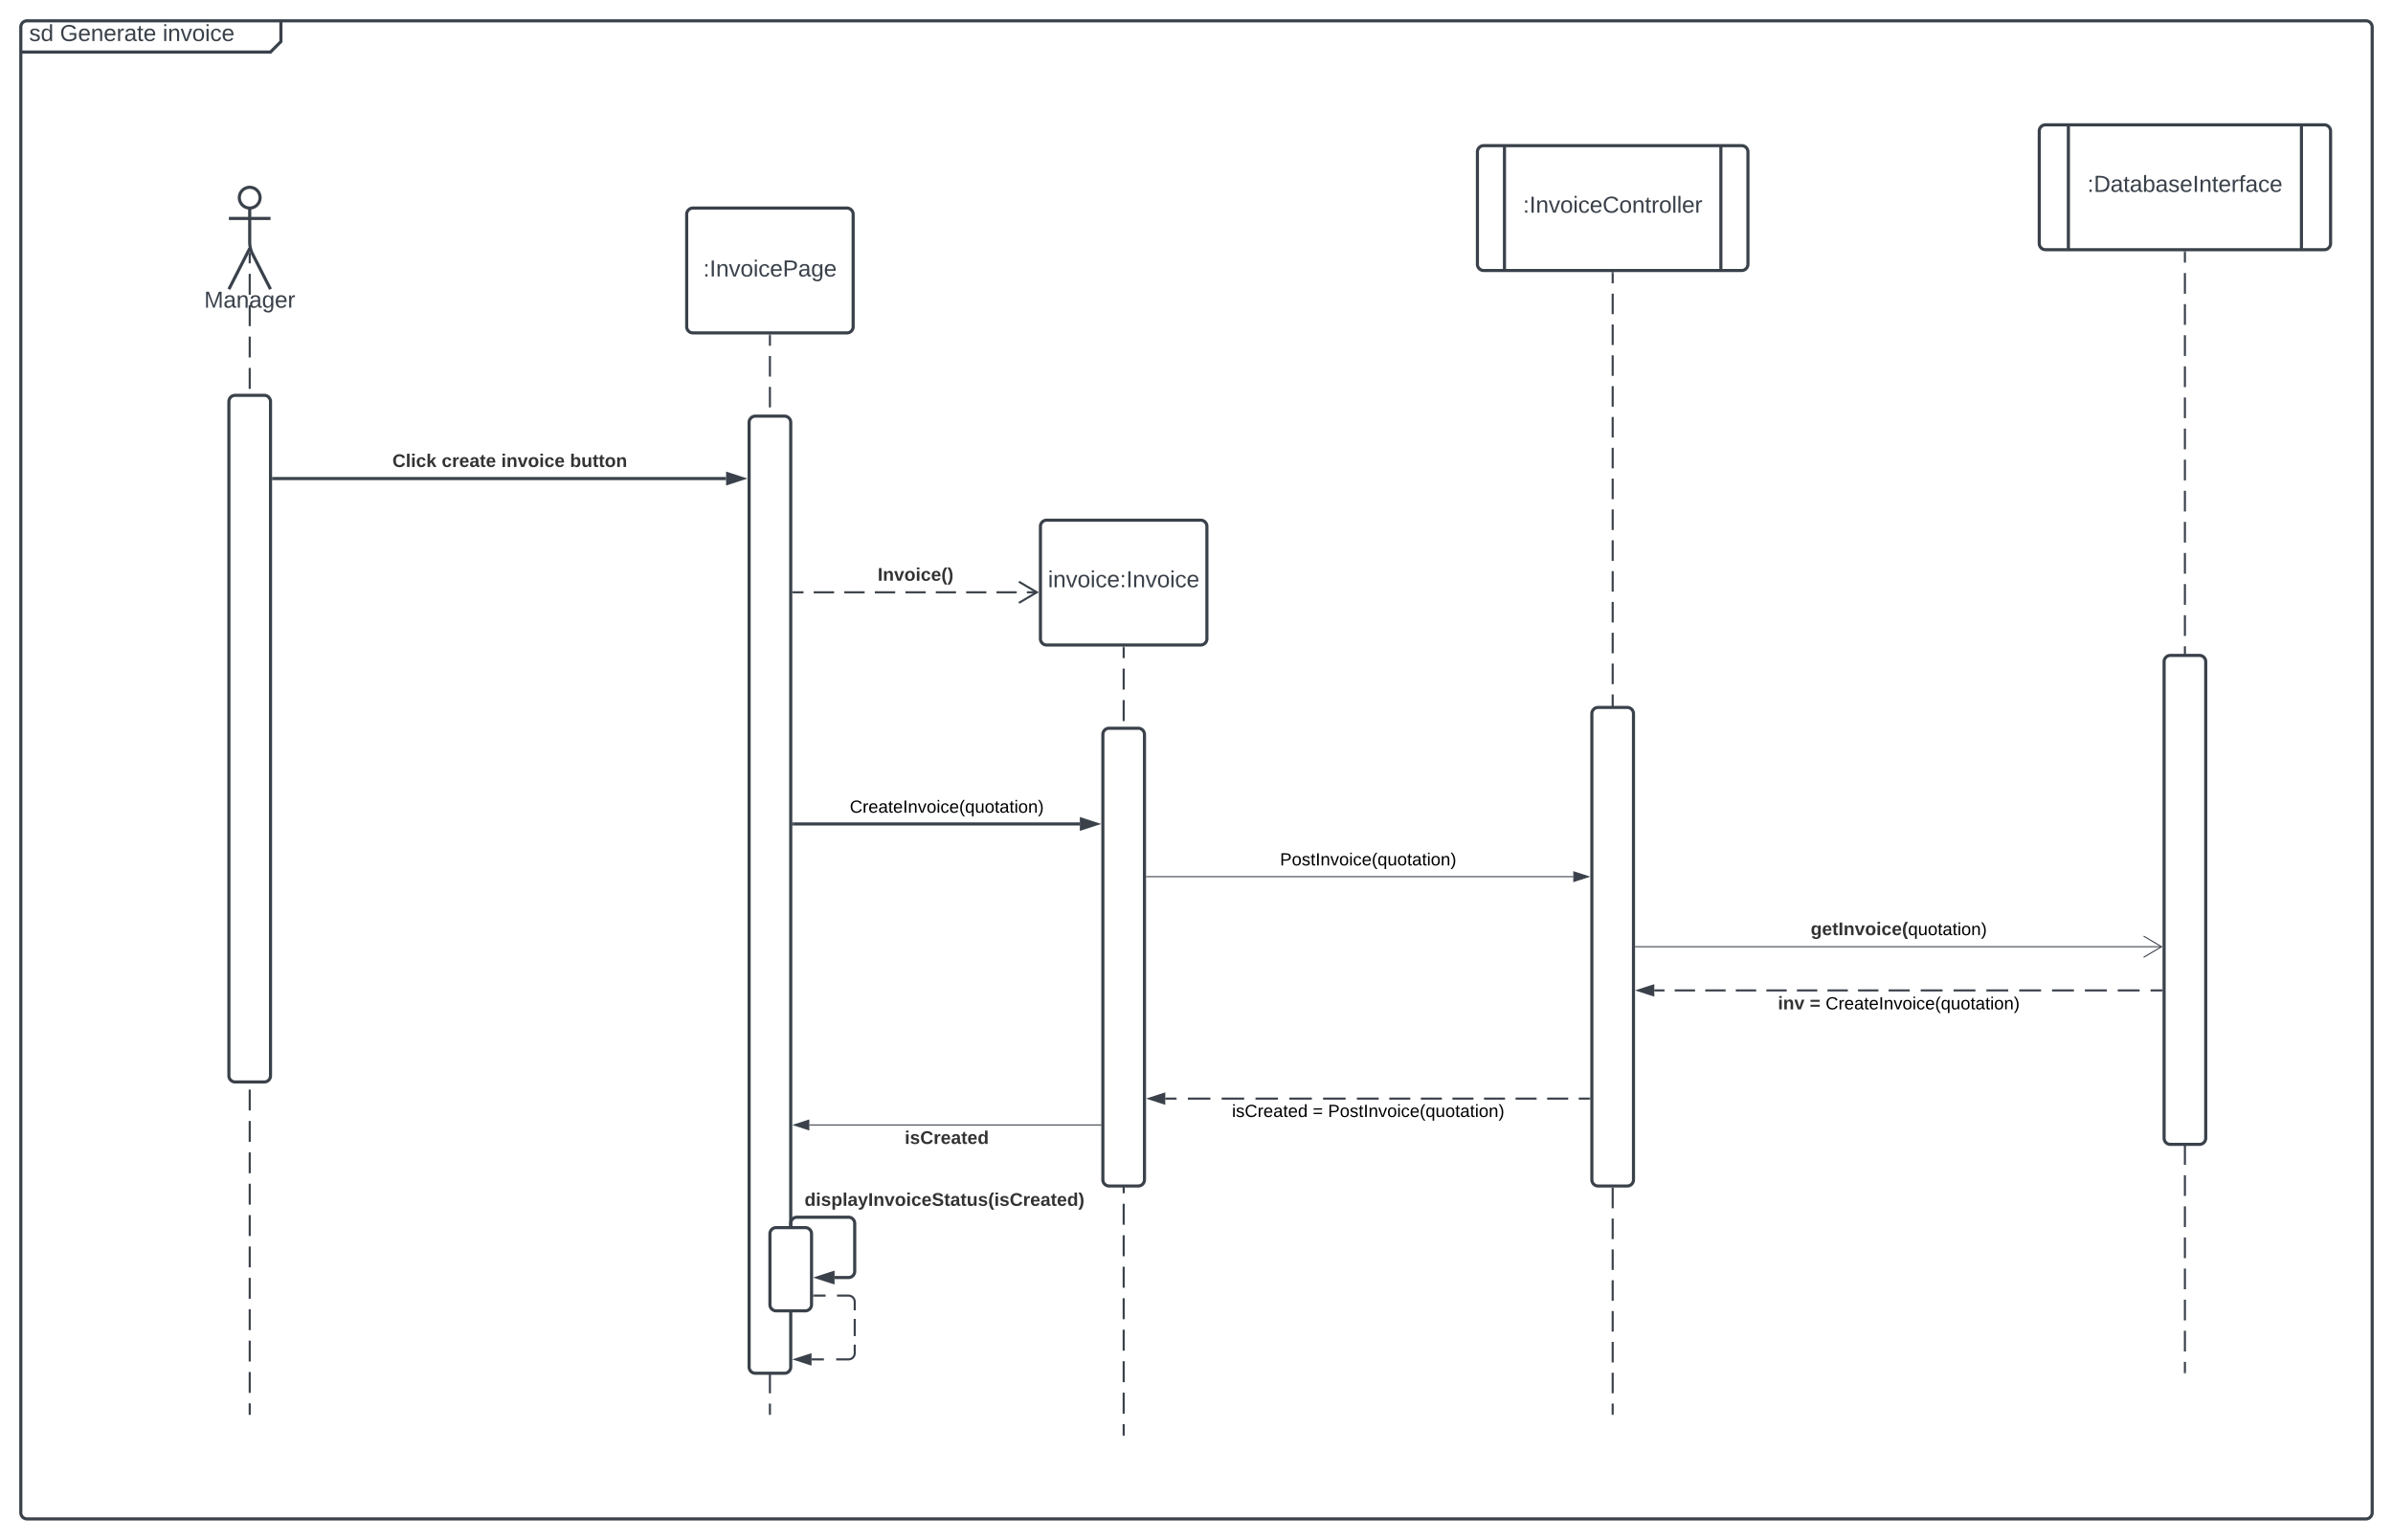 <svg xmlns="http://www.w3.org/2000/svg" xmlns:xlink="http://www.w3.org/1999/xlink" xmlns:lucid="lucid" width="2300" height="1480"><g transform="translate(-80 100)" lucid:page-tab-id="cyHU_sVc4Z2G"><path d="M0-1258.84h3677.73v3840.5H0z" fill="#fff"/><path d="M100-74a6 6 0 0 1 6-6h238a6 6 0 0 1 6 6v8a14.48 14.48 0 0 1-4.24 10.24l-1.52 1.52A14.48 14.48 0 0 1 334-50H106a6 6 0 0 1-6-6z" fill="#fff"/><path d="M350-80v20l-10 10H100" stroke="#3a414a" stroke-width="3" fill="none"/><path d="M100-74a6 6 0 0 1 6-6h2248a6 6 0 0 1 6 6v1428a6 6 0 0 1-6 6H106a6 6 0 0 1-6-6z" stroke="#3a414a" stroke-width="3" fill="none"/><use xlink:href="#a" transform="matrix(1,0,0,1,108,-80) translate(0 19.444)"/><use xlink:href="#b" transform="matrix(1,0,0,1,108,-80) translate(29.63 19.444)"/><use xlink:href="#c" transform="matrix(1,0,0,1,108,-80) translate(128.333 19.444)"/><path d="M330 90c0 5.52-4.48 10-10 10s-10-4.48-10-10 4.48-10 10-10 10 4.48 10 10z" stroke="#3a414a" stroke-width="3" fill="#fff"/><path d="M320 100v32.8a24.96 24.96 0 0 0 2.73 11.34L340 178m-20-39.2L300 178m0-68h40" stroke="#3a414a" stroke-width="3" fill="none"/><path d="M300 86a6 6 0 0 1 6-6h28a6 6 0 0 1 6 6v108a6 6 0 0 1-6 6h-28a6 6 0 0 1-6-6z" fill="none"/><use xlink:href="#d" transform="matrix(1,0,0,1,220,178) translate(56.235 17.778)"/><path d="M320 143.1v10.05m0 10.06v20.1m0 10.06v20.1m0 10.06v20.1m0 10.06v20.1m0 10.06v20.1m0 10.06v20.1m0 10.06v20.1m0 10.06v20.1m0 10.06v20.1m0 10.06v20.1m0 10.06v20.1m0 10.06v20.1m0 10.06v20.1m0 10.06v20.1m0 10.06v20.1m0 10.06v20.1m0 10.06v20.1m0 10.06v20.1m0 10.06v20.1m0 10.06v20.1m0 10.05v20.1m0 10.05v20.1m0 10.06v20.12m0 10.05v20.1m0 10.06v20.1m0 10.06v20.1m0 10.05v20.1m0 10.06v20.12m0 10.05v20.1m0 10.06v20.1m0 10.06v20.1m0 10.05v20.1m0 10.06v20.1m0 10.07v20.1m0 10.06v20.1m0 10.06v20.1m0 10.05V1259M320 1258.97v1.03" stroke="#3a414a" stroke-width="2" fill="none"/><path d="M300 286a6 6 0 0 1 6-6h28a6 6 0 0 1 6 6v648a6 6 0 0 1-6 6h-28a6 6 0 0 1-6-6zM740 106a6 6 0 0 1 6-6h148a6 6 0 0 1 6 6v108a6 6 0 0 1-6 6H746a6 6 0 0 1-6-6z" stroke="#3a414a" stroke-width="3" fill="#fff"/><use xlink:href="#e" transform="matrix(1,0,0,1,752,112) translate(3.833 53.778)"/><path d="M820 222.5v9.87m0 9.87V262m0 9.86v19.74m0 9.87v19.74m0 9.9v19.73m0 9.87v19.74m0 9.87v19.76m0 9.87v19.74m0 9.87v19.75m0 9.86v19.74m0 9.87v19.74m0 9.9v19.73m0 9.87v19.74m0 9.87v19.76m0 9.87v19.74m0 9.87v19.75m0 9.86v19.74m0 9.87v19.74m0 9.9v19.73m0 9.87v19.74m0 9.87v19.76m0 9.87v19.74m0 9.87v19.75m0 9.86v19.74m0 9.87v19.74m0 9.9v19.73m0 9.87v19.74m0 9.87v19.76m0 9.87v19.74m0 9.87v19.75m0 9.86v19.74m0 9.87v19.74m0 9.9v19.73m0 9.87v19.74m0 9.87v19.76m0 9.87v9.87" stroke="#3a414a" stroke-width="2" fill="none"/><path d="M821 222.53h-2v-1.03h2z" stroke="#3a414a" stroke-width=".05" fill="#3a414a"/><path d="M820 1258.97v1.03" stroke="#3a414a" stroke-width="2" fill="none"/><path d="M800 306a6 6 0 0 1 6-6h28a6 6 0 0 1 6 6v908a6 6 0 0 1-6 6h-28a6 6 0 0 1-6-6z" stroke="#3a414a" stroke-width="3" fill="#fff"/><path d="M343 360h434.88" stroke="#3a414a" stroke-width="3" fill="none"/><path d="M343.04 361.5h-1.54v-3h1.54z" stroke="#3a414a" stroke-width=".05" fill="#3a414a"/><path d="M793.64 360l-14.26 4.63v-9.26z" stroke="#3a414a" stroke-width="3" fill="#3a414a"/><use xlink:href="#f" transform="matrix(1,0,0,1,457.16,334.667) translate(0 14.222)"/><use xlink:href="#g" transform="matrix(1,0,0,1,457.16,334.667) translate(47.358 14.222)"/><use xlink:href="#h" transform="matrix(1,0,0,1,457.16,334.667) translate(104.593 14.222)"/><use xlink:href="#i" transform="matrix(1,0,0,1,457.16,334.667) translate(170.667 14.222)"/><path d="M1080 406a6 6 0 0 1 6-6h148a6 6 0 0 1 6 6v108a6 6 0 0 1-6 6h-148a6 6 0 0 1-6-6z" stroke="#3a414a" stroke-width="3" fill="#fff"/><use xlink:href="#j" transform="matrix(1,0,0,1,1092,412) translate(-4.747 52.444)"/><path d="M842.5 469.33h9.8m9.78 0h19.6m9.78 0h19.58m9.8 0h19.58m9.8 0h19.5m9.73 0h19.44m9.72 0h19.44m9.73 0h19.43m9.73 0h9.72" stroke="#3a414a" stroke-width="2" fill="none"/><path d="M842.53 470.33h-1.03v-2h1.03z" stroke="#3a414a" stroke-width=".05" fill="#3a414a"/><path d="M1059.32 479.5l17.22-10.17-17.22-10.18" stroke="#3a414a" stroke-width="2" fill="none"/><use xlink:href="#k" transform="matrix(1,0,0,1,923.555,444) translate(0 14.222)"/><path d="M1160 522.5v10.1m0 10.07v20.18m0 10.08v20.18m0 10.1v20.17m0 10.08v20.18m0 10.08v20.2m0 10.07v20.18m0 10.08v20.18m0 10.1v20.17m0 10.08v20.18m0 10.08v20.2m0 10.07v20.18m0 10.08v20.18m0 10.1v20.17m0 10.08v20.18m0 10.08v20.2m0 10.07v20.18m0 10.08V1047m0 10.1v20.17m0 10.08v20.18m0 10.08v20.2m0 10.07v20.18m0 10.08v20.18m0 10.1v20.17m0 10.08v20.18m0 10.08v10.1" stroke="#3a414a" stroke-width="2" fill="none"/><path d="M1161 522.53h-2v-1.03h2z" stroke="#3a414a" stroke-width=".05" fill="#3a414a"/><path d="M1160 1278.97v1.03" stroke="#3a414a" stroke-width="2" fill="none"/><path d="M1140 606a6 6 0 0 1 6-6h28a6 6 0 0 1 6 6v428a6 6 0 0 1-6 6h-28a6 6 0 0 1-6-6z" stroke="#3a414a" stroke-width="3" fill="#fff"/><path d="M843 692h274.88" stroke="#3a414a" stroke-width="3" fill="none"/><path d="M843.04 693.5h-1.54v-3h1.54z" stroke="#3a414a" stroke-width=".05" fill="#3a414a"/><path d="M1133.64 692l-14.26 4.63v-9.26z" stroke="#3a414a" stroke-width="3" fill="#3a414a"/><use xlink:href="#l" transform="matrix(1,0,0,1,896.749,667.52) translate(0 13.653)"/><path d="M1500 46a6 6 0 0 1 6-6h248a6 6 0 0 1 6 6v108a6 6 0 0 1-6 6h-248a6 6 0 0 1-6-6z" stroke="#3a414a" stroke-width="3" fill="#fff"/><path d="M1526 40v120m208-120v120" stroke="#3a414a" stroke-width="3" fill="none"/><use xlink:href="#m" transform="matrix(1,0,0,1,1537.5,45) translate(6.265 59.444)"/><path d="M1630 162.5v9.88m0 9.88V202m0 9.9v19.75m0 9.88v19.75m0 9.88v19.76m0 9.88v19.75m0 9.88v19.76m0 9.87v19.75m0 9.88v19.76m0 9.88v19.76m0 9.87v19.76m0 9.88v19.76m0 9.88V528m0 9.88v19.75m0 9.88v19.77m0 9.88v19.75m0 9.88v19.76m0 9.88v19.76m0 9.87v19.76m0 9.9v19.75m0 9.87v19.76m0 9.88v19.76m0 9.88v19.75m0 9.88V854m0 9.87v19.75m0 9.88v19.76m0 9.88v19.75m0 9.87v19.76m0 9.88v19.76m0 9.88v19.76m0 9.88v19.75m0 9.88v19.77m0 9.88v19.75m0 9.88v19.76m0 9.88v19.75m0 9.88v19.76m0 9.9v19.74m0 9.88v9.88" stroke="#3a414a" stroke-width="2" fill="none"/><path d="M1631 162.53h-2v-1.03h2z" stroke="#3a414a" stroke-width=".05" fill="#3a414a"/><path d="M1630 1258.97v1.03" stroke="#3a414a" stroke-width="2" fill="none"/><path d="M1610 586a6 6 0 0 1 6-6h28a6 6 0 0 1 6 6v448a6 6 0 0 1-6 6h-28a6 6 0 0 1-6-6z" stroke="#3a414a" stroke-width="3" fill="#fff"/><path d="M1182 742.67h410.12" stroke="#3a414a" fill="none"/><path d="M1182 743.17h-.5v-1h.5z" stroke="#3a414a" stroke-width=".05" fill="#3a414a"/><path d="M1606.88 742.67l-14.27 4.63.02-9.27z" stroke="#3a414a" fill="#3a414a"/><use xlink:href="#n" transform="matrix(1,0,0,1,1310.236,718.187) translate(0 13.653)"/><path d="M2040 26a6 6 0 0 1 6-6h268a6 6 0 0 1 6 6v108a6 6 0 0 1-6 6h-268a6 6 0 0 1-6-6z" stroke="#3a414a" stroke-width="3" fill="#fff"/><path d="M2068 20v120m224-120v120" stroke="#3a414a" stroke-width="3" fill="none"/><use xlink:href="#o" transform="matrix(1,0,0,1,2080,25) translate(6.235 59.444)"/><path d="M2180 142.5v9.97m0 9.97v19.93m0 9.97v19.93m0 9.97v19.94m0 9.96v19.94m0 9.97v19.93m0 9.97v19.93m0 9.97v19.94m0 9.95v19.94m0 9.96v19.93m0 9.96v19.94m0 9.96v19.94m0 9.97v19.93m0 9.97v19.93m0 9.97v19.94m0 9.97V601m0 9.98v19.93m0 9.98v19.94m0 9.96v19.94m0 9.96v19.94m0 9.97v19.92m0 9.97v19.93m0 9.96v19.93m0 9.97v19.93m0 9.97v19.93m0 9.97v19.94m0 9.97v19.94m0 9.97v19.94m0 9.97v19.95m0 9.96v19.95m0 9.97v19.93m0 9.97v19.93m0 9.97v19.94m0 9.96v19.94m0 9.97v19.93m0 9.97v19.93m0 9.97v9.97" stroke="#3a414a" stroke-width="2" fill="none"/><path d="M2181 142.53h-2v-1.03h2z" stroke="#3a414a" stroke-width=".05" fill="#3a414a"/><path d="M2180 1218.97v1.03" stroke="#3a414a" stroke-width="2" fill="none"/><path d="M2160 536a6 6 0 0 1 6-6h28a6 6 0 0 1 6 6v458a6 6 0 0 1-6 6h-28a6 6 0 0 1-6-6z" stroke="#3a414a" stroke-width="3" fill="#fff"/><path d="M1652 810h505.6" stroke="#3a414a" fill="none"/><path d="M1652 810.5h-.5v-1h.5z" stroke="#3a414a" stroke-width=".05" fill="#3a414a"/><path d="M2140.3 820.18l17.22-10.18-17.22-10.18" stroke="#3a414a" fill="none"/><use xlink:href="#p" transform="matrix(1,0,0,1,1820.331,784.667) translate(0 14.222)"/><path d="M2157.5 852h-10.52m-10.52 0h-21.04m-10.52 0h-21.05m-10.52 0h-21.04m-10.53 0h-21.04m-10.52 0h-21.03m-10.52 0h-21.05m-10.52 0h-21.04m-10.52 0h-20.32m-9.78 0h-19.6m-9.78 0h-19.58m-9.8 0h-19.58m-9.8 0h-19.57m-9.78 0h-19.6m-9.78 0h-19.58m-9.8 0h-19.57m-9.8 0h-9.8" stroke="#3a414a" stroke-width="2" fill="none"/><path d="M2158.5 853h-1.03v-2h1.03z" stroke="#3a414a" stroke-width=".05" fill="#3a414a"/><path d="M1654.74 852l14.26-4.63v9.26z" stroke="#3a414a" stroke-width="2" fill="#3a414a"/><use xlink:href="#q" transform="matrix(1,0,0,1,1788.811,856) translate(0 14.222)"/><use xlink:href="#r" transform="matrix(1,0,0,1,1788.811,856) translate(30.568 14.222)"/><use xlink:href="#s" transform="matrix(1,0,0,1,1788.811,856) translate(45.877 14.222)"/><path d="M1607.5 956h-10.12m-10.12 0h-20.24m-10.12 0h-20.23m-10.12 0h-20.24m-10.1 0h-20.25m-10.12 0h-20.23m-10.12 0h-20.24m-10.12 0h-20.95m-10.84 0h-21.66m-10.84 0h-21.66m-10.84 0h-21.66m-10.84 0h-21.66m-10.83 0h-21.67m-10.83 0H1200" stroke="#3a414a" stroke-width="2" fill="none"/><path d="M1608.5 957h-1.03v-2h1.03z" stroke="#3a414a" stroke-width=".05" fill="#3a414a"/><path d="M1184.74 956l14.26-4.63v9.26z" stroke="#3a414a" stroke-width="2" fill="#3a414a"/><use xlink:href="#t" transform="matrix(1,0,0,1,1264.084,960) translate(0 13.653)"/><use xlink:href="#u" transform="matrix(1,0,0,1,1264.084,960) translate(77.606 13.653)"/><use xlink:href="#v" transform="matrix(1,0,0,1,1264.084,960) translate(92.302 13.653)"/><path d="M1138 981.33H857.88" stroke="#3a414a" fill="none"/><path d="M1138.5 981.83h-.5v-1h.5z" stroke="#3a414a" stroke-width=".05" fill="#3a414a"/><path d="M843.12 981.33l14.26-4.63v9.27z" stroke="#3a414a" fill="#3a414a"/><use xlink:href="#w" transform="matrix(1,0,0,1,949.58,985.333) translate(0 14.222)"/><path d="M820 1086a6 6 0 0 1 6-6h28a6 6 0 0 1 6 6v68a6 6 0 0 1-6 6h-28a6 6 0 0 1-6-6z" stroke="#3a414a" stroke-width="3" fill="#fff"/><path d="M840 1077v-1a6 6 0 0 1 6-6h49.5a6 6 0 0 1 6 6v46a6 6 0 0 1-6 6h-13.38" stroke="#3a414a" stroke-width="3" fill="none"/><path d="M841.5 1078.5h-3v-1.54h3z" stroke="#3a414a" stroke-width=".05" fill="#3a414a"/><path d="M866.35 1128l14.27-4.63v9.27z" stroke="#3a414a" stroke-width="3" fill="#3a414a"/><g><use xlink:href="#x" transform="matrix(1,0,0,1,853.272,1044.872) translate(0 14.222)"/></g><path d="M862.5 1145.33h11m11 0h11l.94.08.9.23.88.36.8.48.72.6.6.73.5.8.37.88.23.9.07.95v8.23m0 8.22v16.44m0 8.22v8.23l-.07.93-.22.92-.35.87-.5.8-.6.7-.72.62-.8.5-.88.35-.9.22-.95.07h-11.83m-11.83 0H860" stroke="#3a414a" stroke-width="2" fill="none"/><path d="M862.53 1146.33h-1.03v-2h1.03z" stroke="#3a414a" stroke-width=".05" fill="#3a414a"/><path d="M844.74 1206.67l14.26-4.64v9.27z" stroke="#3a414a" stroke-width="2" fill="#3a414a"/><defs><path fill="#3a414a" d="M135-143c-3-34-86-38-87 0 15 53 115 12 119 90S17 21 10-45l28-5c4 36 97 45 98 0-10-56-113-15-118-90-4-57 82-63 122-42 12 7 21 19 24 35" id="y"/><path fill="#3a414a" d="M85-194c31 0 48 13 60 33l-1-100h32l1 261h-30c-2-10 0-23-3-31C134-8 116 4 85 4 32 4 16-35 15-94c0-66 23-100 70-100zm9 24c-40 0-46 34-46 75 0 40 6 74 45 74 42 0 51-32 51-76 0-42-9-74-50-73" id="z"/><g id="a"><use transform="matrix(0.062,0,0,0.062,0,0)" xlink:href="#y"/><use transform="matrix(0.062,0,0,0.062,11.111,0)" xlink:href="#z"/></g><path fill="#3a414a" d="M143 4C61 4 22-44 18-125c-5-107 100-154 193-111 17 8 29 25 37 43l-32 9c-13-25-37-40-76-40-61 0-88 39-88 99 0 61 29 100 91 101 35 0 62-11 79-27v-45h-74v-28h105v86C228-13 192 4 143 4" id="A"/><path fill="#3a414a" d="M100-194c63 0 86 42 84 106H49c0 40 14 67 53 68 26 1 43-12 49-29l28 8c-11 28-37 45-77 45C44 4 14-33 15-96c1-61 26-98 85-98zm52 81c6-60-76-77-97-28-3 7-6 17-6 28h103" id="B"/><path fill="#3a414a" d="M117-194c89-4 53 116 60 194h-32v-121c0-31-8-49-39-48C34-167 62-67 57 0H25l-1-190h30c1 10-1 24 2 32 11-22 29-35 61-36" id="C"/><path fill="#3a414a" d="M114-163C36-179 61-72 57 0H25l-1-190h30c1 12-1 29 2 39 6-27 23-49 58-41v29" id="D"/><path fill="#3a414a" d="M141-36C126-15 110 5 73 4 37 3 15-17 15-53c-1-64 63-63 125-63 3-35-9-54-41-54-24 1-41 7-42 31l-33-3c5-37 33-52 76-52 45 0 72 20 72 64v82c-1 20 7 32 28 27v20c-31 9-61-2-59-35zM48-53c0 20 12 33 32 33 41-3 63-29 60-74-43 2-92-5-92 41" id="E"/><path fill="#3a414a" d="M59-47c-2 24 18 29 38 22v24C64 9 27 4 27-40v-127H5v-23h24l9-43h21v43h35v23H59v120" id="F"/><g id="b"><use transform="matrix(0.062,0,0,0.062,0,0)" xlink:href="#A"/><use transform="matrix(0.062,0,0,0.062,17.284,0)" xlink:href="#B"/><use transform="matrix(0.062,0,0,0.062,29.63,0)" xlink:href="#C"/><use transform="matrix(0.062,0,0,0.062,41.975,0)" xlink:href="#B"/><use transform="matrix(0.062,0,0,0.062,54.321,0)" xlink:href="#D"/><use transform="matrix(0.062,0,0,0.062,61.667,0)" xlink:href="#E"/><use transform="matrix(0.062,0,0,0.062,74.012,0)" xlink:href="#F"/><use transform="matrix(0.062,0,0,0.062,80.185,0)" xlink:href="#B"/></g><path fill="#3a414a" d="M24-231v-30h32v30H24zM24 0v-190h32V0H24" id="G"/><path fill="#3a414a" d="M108 0H70L1-190h34L89-25l56-165h34" id="H"/><path fill="#3a414a" d="M100-194c62-1 85 37 85 99 1 63-27 99-86 99S16-35 15-95c0-66 28-99 85-99zM99-20c44 1 53-31 53-75 0-43-8-75-51-75s-53 32-53 75 10 74 51 75" id="I"/><path fill="#3a414a" d="M96-169c-40 0-48 33-48 73s9 75 48 75c24 0 41-14 43-38l32 2c-6 37-31 61-74 61-59 0-76-41-82-99-10-93 101-131 147-64 4 7 5 14 7 22l-32 3c-4-21-16-35-41-35" id="J"/><g id="c"><use transform="matrix(0.062,0,0,0.062,0,0)" xlink:href="#G"/><use transform="matrix(0.062,0,0,0.062,4.877,0)" xlink:href="#C"/><use transform="matrix(0.062,0,0,0.062,17.222,0)" xlink:href="#H"/><use transform="matrix(0.062,0,0,0.062,28.333,0)" xlink:href="#I"/><use transform="matrix(0.062,0,0,0.062,40.679,0)" xlink:href="#G"/><use transform="matrix(0.062,0,0,0.062,45.556,0)" xlink:href="#J"/><use transform="matrix(0.062,0,0,0.062,56.667,0)" xlink:href="#B"/></g><path fill="#3a414a" d="M240 0l2-218c-23 76-54 145-80 218h-23L58-218 59 0H30v-248h44l77 211c21-75 51-140 76-211h43V0h-30" id="K"/><path fill="#3a414a" d="M177-190C167-65 218 103 67 71c-23-6-38-20-44-43l32-5c15 47 100 32 89-28v-30C133-14 115 1 83 1 29 1 15-40 15-95c0-56 16-97 71-98 29-1 48 16 59 35 1-10 0-23 2-32h30zM94-22c36 0 50-32 50-73 0-42-14-75-50-75-39 0-46 34-46 75s6 73 46 73" id="L"/><g id="d"><use transform="matrix(0.062,0,0,0.062,0,0)" xlink:href="#K"/><use transform="matrix(0.062,0,0,0.062,18.457,0)" xlink:href="#E"/><use transform="matrix(0.062,0,0,0.062,30.802,0)" xlink:href="#C"/><use transform="matrix(0.062,0,0,0.062,43.148,0)" xlink:href="#E"/><use transform="matrix(0.062,0,0,0.062,55.494,0)" xlink:href="#L"/><use transform="matrix(0.062,0,0,0.062,67.84,0)" xlink:href="#B"/><use transform="matrix(0.062,0,0,0.062,80.185,0)" xlink:href="#D"/></g><path fill="#3a414a" d="M33-154v-36h34v36H33zM33 0v-36h34V0H33" id="M"/><path fill="#3a414a" d="M33 0v-248h34V0H33" id="N"/><path fill="#3a414a" d="M30-248c87 1 191-15 191 75 0 78-77 80-158 76V0H30v-248zm33 125c57 0 124 11 124-50 0-59-68-47-124-48v98" id="O"/><g id="e"><use transform="matrix(0.062,0,0,0.062,0,0)" xlink:href="#M"/><use transform="matrix(0.062,0,0,0.062,6.173,0)" xlink:href="#N"/><use transform="matrix(0.062,0,0,0.062,12.346,0)" xlink:href="#C"/><use transform="matrix(0.062,0,0,0.062,24.691,0)" xlink:href="#H"/><use transform="matrix(0.062,0,0,0.062,35.802,0)" xlink:href="#I"/><use transform="matrix(0.062,0,0,0.062,48.148,0)" xlink:href="#G"/><use transform="matrix(0.062,0,0,0.062,53.025,0)" xlink:href="#J"/><use transform="matrix(0.062,0,0,0.062,64.136,0)" xlink:href="#B"/><use transform="matrix(0.062,0,0,0.062,76.481,0)" xlink:href="#O"/><use transform="matrix(0.062,0,0,0.062,91.296,0)" xlink:href="#E"/><use transform="matrix(0.062,0,0,0.062,103.642,0)" xlink:href="#L"/><use transform="matrix(0.062,0,0,0.062,115.988,0)" xlink:href="#B"/></g><path fill="#333" d="M67-125c0 53 21 87 73 88 37 1 54-22 65-47l45 17C233-25 199 4 140 4 58 4 20-42 15-125 8-235 124-281 211-232c18 10 29 29 36 50l-46 12c-8-25-30-41-62-41-52 0-71 34-72 86" id="P"/><path fill="#333" d="M25 0v-261h50V0H25" id="Q"/><path fill="#333" d="M25-224v-37h50v37H25zM25 0v-190h50V0H25" id="R"/><path fill="#333" d="M190-63c-7 42-38 67-86 67-59 0-84-38-90-98-12-110 154-137 174-36l-49 2c-2-19-15-32-35-32-30 0-35 28-38 64-6 74 65 87 74 30" id="S"/><path fill="#333" d="M147 0L96-86 75-71V0H25v-261h50v150l67-79h53l-66 74L201 0h-54" id="T"/><g id="f"><use transform="matrix(0.049,0,0,0.049,0,0)" xlink:href="#P"/><use transform="matrix(0.049,0,0,0.049,12.79,0)" xlink:href="#Q"/><use transform="matrix(0.049,0,0,0.049,17.728,0)" xlink:href="#R"/><use transform="matrix(0.049,0,0,0.049,22.667,0)" xlink:href="#S"/><use transform="matrix(0.049,0,0,0.049,32.543,0)" xlink:href="#T"/></g><path fill="#333" d="M135-150c-39-12-60 13-60 57V0H25l-1-190h47c2 13-1 29 3 40 6-28 27-53 61-41v41" id="U"/><path fill="#333" d="M185-48c-13 30-37 53-82 52C43 2 14-33 14-96s30-98 90-98c62 0 83 45 84 108H66c0 31 8 55 39 56 18 0 30-7 34-22zm-45-69c5-46-57-63-70-21-2 6-4 13-4 21h74" id="V"/><path fill="#333" d="M133-34C117-15 103 5 69 4 32 3 11-16 11-54c-1-60 55-63 116-61 1-26-3-47-28-47-18 1-26 9-28 27l-52-2c7-38 36-58 82-57s74 22 75 68l1 82c-1 14 12 18 25 15v27c-30 8-71 5-69-32zm-48 3c29 0 43-24 42-57-32 0-66-3-65 30 0 17 8 27 23 27" id="W"/><path fill="#333" d="M115-3C79 11 28 4 28-45v-112H4v-33h27l15-45h31v45h36v33H77v99c-1 23 16 31 38 25v30" id="X"/><g id="g"><use transform="matrix(0.049,0,0,0.049,0,0)" xlink:href="#S"/><use transform="matrix(0.049,0,0,0.049,9.877,0)" xlink:href="#U"/><use transform="matrix(0.049,0,0,0.049,16.79,0)" xlink:href="#V"/><use transform="matrix(0.049,0,0,0.049,26.667,0)" xlink:href="#W"/><use transform="matrix(0.049,0,0,0.049,36.543,0)" xlink:href="#X"/><use transform="matrix(0.049,0,0,0.049,42.42,0)" xlink:href="#V"/></g><path fill="#333" d="M135-194c87-1 58 113 63 194h-50c-7-57 23-157-34-157-59 0-34 97-39 157H25l-1-190h47c2 12-1 28 3 38 12-26 28-41 61-42" id="Y"/><path fill="#333" d="M128 0H69L1-190h53L99-40l48-150h52" id="Z"/><path fill="#333" d="M110-194c64 0 96 36 96 99 0 64-35 99-97 99-61 0-95-36-95-99 0-62 34-99 96-99zm-1 164c35 0 45-28 45-65 0-40-10-65-43-65-34 0-45 26-45 65 0 36 10 65 43 65" id="aa"/><g id="h"><use transform="matrix(0.049,0,0,0.049,0,0)" xlink:href="#R"/><use transform="matrix(0.049,0,0,0.049,4.938,0)" xlink:href="#Y"/><use transform="matrix(0.049,0,0,0.049,15.753,0)" xlink:href="#Z"/><use transform="matrix(0.049,0,0,0.049,25.63,0)" xlink:href="#aa"/><use transform="matrix(0.049,0,0,0.049,36.444,0)" xlink:href="#R"/><use transform="matrix(0.049,0,0,0.049,41.383,0)" xlink:href="#S"/><use transform="matrix(0.049,0,0,0.049,51.259,0)" xlink:href="#V"/></g><path fill="#333" d="M135-194c52 0 70 43 70 98 0 56-19 99-73 100-30 1-46-15-58-35L72 0H24l1-261h50v104c11-23 29-37 60-37zM114-30c31 0 40-27 40-66 0-37-7-63-39-63s-41 28-41 65c0 36 8 64 40 64" id="ab"/><path fill="#333" d="M85 4C-2 5 27-109 22-190h50c7 57-23 150 33 157 60-5 35-97 40-157h50l1 190h-47c-2-12 1-28-3-38-12 25-28 42-61 42" id="ac"/><g id="i"><use transform="matrix(0.049,0,0,0.049,0,0)" xlink:href="#ab"/><use transform="matrix(0.049,0,0,0.049,10.815,0)" xlink:href="#ac"/><use transform="matrix(0.049,0,0,0.049,21.63,0)" xlink:href="#X"/><use transform="matrix(0.049,0,0,0.049,27.506,0)" xlink:href="#X"/><use transform="matrix(0.049,0,0,0.049,33.383,0)" xlink:href="#aa"/><use transform="matrix(0.049,0,0,0.049,44.198,0)" xlink:href="#Y"/></g><g id="j"><use transform="matrix(0.062,0,0,0.062,0,0)" xlink:href="#G"/><use transform="matrix(0.062,0,0,0.062,4.877,0)" xlink:href="#C"/><use transform="matrix(0.062,0,0,0.062,17.222,0)" xlink:href="#H"/><use transform="matrix(0.062,0,0,0.062,28.333,0)" xlink:href="#I"/><use transform="matrix(0.062,0,0,0.062,40.679,0)" xlink:href="#G"/><use transform="matrix(0.062,0,0,0.062,45.556,0)" xlink:href="#J"/><use transform="matrix(0.062,0,0,0.062,56.667,0)" xlink:href="#B"/><use transform="matrix(0.062,0,0,0.062,69.012,0)" xlink:href="#M"/><use transform="matrix(0.062,0,0,0.062,75.185,0)" xlink:href="#N"/><use transform="matrix(0.062,0,0,0.062,81.358,0)" xlink:href="#C"/><use transform="matrix(0.062,0,0,0.062,93.704,0)" xlink:href="#H"/><use transform="matrix(0.062,0,0,0.062,104.815,0)" xlink:href="#I"/><use transform="matrix(0.062,0,0,0.062,117.16,0)" xlink:href="#G"/><use transform="matrix(0.062,0,0,0.062,122.037,0)" xlink:href="#J"/><use transform="matrix(0.062,0,0,0.062,133.148,0)" xlink:href="#B"/></g><path fill="#333" d="M24 0v-248h52V0H24" id="ad"/><path fill="#333" d="M67-93c0 74 22 123 53 168H70C40 30 18-18 18-93s22-123 52-168h50c-32 44-53 94-53 168" id="ae"/><path fill="#333" d="M102-93c0 74-22 123-52 168H0C30 29 54-18 53-93c0-74-22-123-53-168h50c30 45 52 94 52 168" id="af"/><g id="k"><use transform="matrix(0.049,0,0,0.049,0,0)" xlink:href="#ad"/><use transform="matrix(0.049,0,0,0.049,4.938,0)" xlink:href="#Y"/><use transform="matrix(0.049,0,0,0.049,15.753,0)" xlink:href="#Z"/><use transform="matrix(0.049,0,0,0.049,25.63,0)" xlink:href="#aa"/><use transform="matrix(0.049,0,0,0.049,36.444,0)" xlink:href="#R"/><use transform="matrix(0.049,0,0,0.049,41.383,0)" xlink:href="#S"/><use transform="matrix(0.049,0,0,0.049,51.259,0)" xlink:href="#V"/><use transform="matrix(0.049,0,0,0.049,61.136,0)" xlink:href="#ae"/><use transform="matrix(0.049,0,0,0.049,67.012,0)" xlink:href="#af"/></g><path d="M212-179c-10-28-35-45-73-45-59 0-87 40-87 99 0 60 29 101 89 101 43 0 62-24 78-52l27 14C228-24 195 4 139 4 59 4 22-46 18-125c-6-104 99-153 187-111 19 9 31 26 39 46" id="ag"/><path d="M114-163C36-179 61-72 57 0H25l-1-190h30c1 12-1 29 2 39 6-27 23-49 58-41v29" id="ah"/><path d="M100-194c63 0 86 42 84 106H49c0 40 14 67 53 68 26 1 43-12 49-29l28 8c-11 28-37 45-77 45C44 4 14-33 15-96c1-61 26-98 85-98zm52 81c6-60-76-77-97-28-3 7-6 17-6 28h103" id="ai"/><path d="M141-36C126-15 110 5 73 4 37 3 15-17 15-53c-1-64 63-63 125-63 3-35-9-54-41-54-24 1-41 7-42 31l-33-3c5-37 33-52 76-52 45 0 72 20 72 64v82c-1 20 7 32 28 27v20c-31 9-61-2-59-35zM48-53c0 20 12 33 32 33 41-3 63-29 60-74-43 2-92-5-92 41" id="aj"/><path d="M59-47c-2 24 18 29 38 22v24C64 9 27 4 27-40v-127H5v-23h24l9-43h21v43h35v23H59v120" id="ak"/><path d="M33 0v-248h34V0H33" id="al"/><path d="M117-194c89-4 53 116 60 194h-32v-121c0-31-8-49-39-48C34-167 62-67 57 0H25l-1-190h30c1 10-1 24 2 32 11-22 29-35 61-36" id="am"/><path d="M108 0H70L1-190h34L89-25l56-165h34" id="an"/><path d="M100-194c62-1 85 37 85 99 1 63-27 99-86 99S16-35 15-95c0-66 28-99 85-99zM99-20c44 1 53-31 53-75 0-43-8-75-51-75s-53 32-53 75 10 74 51 75" id="ao"/><path d="M24-231v-30h32v30H24zM24 0v-190h32V0H24" id="ap"/><path d="M96-169c-40 0-48 33-48 73s9 75 48 75c24 0 41-14 43-38l32 2c-6 37-31 61-74 61-59 0-76-41-82-99-10-93 101-131 147-64 4 7 5 14 7 22l-32 3c-4-21-16-35-41-35" id="aq"/><path d="M87 75C49 33 22-17 22-94c0-76 28-126 65-167h31c-38 41-64 92-64 168S80 34 118 75H87" id="ar"/><path d="M145-31C134-9 116 4 85 4 32 4 16-35 15-94c0-59 17-99 70-100 32-1 48 14 60 33 0-11-1-24 2-32h30l-1 268h-32zM93-21c41 0 51-33 51-76s-8-73-50-73c-40 0-46 35-46 75s5 74 45 74" id="as"/><path d="M84 4C-5 8 30-112 23-190h32v120c0 31 7 50 39 49 72-2 45-101 50-169h31l1 190h-30c-1-10 1-25-2-33-11 22-28 36-60 37" id="at"/><path d="M33-261c38 41 65 92 65 168S71 34 33 75H2C39 34 66-17 66-93S39-220 2-261h31" id="au"/><g id="l"><use transform="matrix(0.047,0,0,0.047,0,0)" xlink:href="#ag"/><use transform="matrix(0.047,0,0,0.047,12.279,0)" xlink:href="#ah"/><use transform="matrix(0.047,0,0,0.047,17.92,0)" xlink:href="#ai"/><use transform="matrix(0.047,0,0,0.047,27.401,0)" xlink:href="#aj"/><use transform="matrix(0.047,0,0,0.047,36.883,0)" xlink:href="#ak"/><use transform="matrix(0.047,0,0,0.047,41.624,0)" xlink:href="#ai"/><use transform="matrix(0.047,0,0,0.047,51.105,0)" xlink:href="#al"/><use transform="matrix(0.047,0,0,0.047,55.846,0)" xlink:href="#am"/><use transform="matrix(0.047,0,0,0.047,65.327,0)" xlink:href="#an"/><use transform="matrix(0.047,0,0,0.047,73.861,0)" xlink:href="#ao"/><use transform="matrix(0.047,0,0,0.047,83.342,0)" xlink:href="#ap"/><use transform="matrix(0.047,0,0,0.047,87.087,0)" xlink:href="#aq"/><use transform="matrix(0.047,0,0,0.047,95.621,0)" xlink:href="#ai"/><use transform="matrix(0.047,0,0,0.047,105.102,0)" xlink:href="#ar"/><use transform="matrix(0.047,0,0,0.047,110.744,0)" xlink:href="#as"/><use transform="matrix(0.047,0,0,0.047,120.225,0)" xlink:href="#at"/><use transform="matrix(0.047,0,0,0.047,129.707,0)" xlink:href="#ao"/><use transform="matrix(0.047,0,0,0.047,139.188,0)" xlink:href="#ak"/><use transform="matrix(0.047,0,0,0.047,143.929,0)" xlink:href="#aj"/><use transform="matrix(0.047,0,0,0.047,153.41,0)" xlink:href="#ak"/><use transform="matrix(0.047,0,0,0.047,158.151,0)" xlink:href="#ap"/><use transform="matrix(0.047,0,0,0.047,161.896,0)" xlink:href="#ao"/><use transform="matrix(0.047,0,0,0.047,171.378,0)" xlink:href="#am"/><use transform="matrix(0.047,0,0,0.047,180.859,0)" xlink:href="#au"/></g><path fill="#3a414a" d="M212-179c-10-28-35-45-73-45-59 0-87 40-87 99 0 60 29 101 89 101 43 0 62-24 78-52l27 14C228-24 195 4 139 4 59 4 22-46 18-125c-6-104 99-153 187-111 19 9 31 26 39 46" id="av"/><path fill="#3a414a" d="M24 0v-261h32V0H24" id="aw"/><g id="m"><use transform="matrix(0.062,0,0,0.062,0,0)" xlink:href="#M"/><use transform="matrix(0.062,0,0,0.062,6.173,0)" xlink:href="#N"/><use transform="matrix(0.062,0,0,0.062,12.346,0)" xlink:href="#C"/><use transform="matrix(0.062,0,0,0.062,24.691,0)" xlink:href="#H"/><use transform="matrix(0.062,0,0,0.062,35.802,0)" xlink:href="#I"/><use transform="matrix(0.062,0,0,0.062,48.148,0)" xlink:href="#G"/><use transform="matrix(0.062,0,0,0.062,53.025,0)" xlink:href="#J"/><use transform="matrix(0.062,0,0,0.062,64.136,0)" xlink:href="#B"/><use transform="matrix(0.062,0,0,0.062,76.481,0)" xlink:href="#av"/><use transform="matrix(0.062,0,0,0.062,92.469,0)" xlink:href="#I"/><use transform="matrix(0.062,0,0,0.062,104.815,0)" xlink:href="#C"/><use transform="matrix(0.062,0,0,0.062,117.16,0)" xlink:href="#F"/><use transform="matrix(0.062,0,0,0.062,123.333,0)" xlink:href="#D"/><use transform="matrix(0.062,0,0,0.062,130.679,0)" xlink:href="#I"/><use transform="matrix(0.062,0,0,0.062,143.025,0)" xlink:href="#aw"/><use transform="matrix(0.062,0,0,0.062,147.901,0)" xlink:href="#aw"/><use transform="matrix(0.062,0,0,0.062,152.778,0)" xlink:href="#B"/><use transform="matrix(0.062,0,0,0.062,165.123,0)" xlink:href="#D"/></g><path d="M30-248c87 1 191-15 191 75 0 78-77 80-158 76V0H30v-248zm33 125c57 0 124 11 124-50 0-59-68-47-124-48v98" id="ax"/><path d="M135-143c-3-34-86-38-87 0 15 53 115 12 119 90S17 21 10-45l28-5c4 36 97 45 98 0-10-56-113-15-118-90-4-57 82-63 122-42 12 7 21 19 24 35" id="ay"/><g id="n"><use transform="matrix(0.047,0,0,0.047,0,0)" xlink:href="#ax"/><use transform="matrix(0.047,0,0,0.047,11.378,0)" xlink:href="#ao"/><use transform="matrix(0.047,0,0,0.047,20.859,0)" xlink:href="#ay"/><use transform="matrix(0.047,0,0,0.047,29.393,0)" xlink:href="#ak"/><use transform="matrix(0.047,0,0,0.047,34.133,0)" xlink:href="#al"/><use transform="matrix(0.047,0,0,0.047,38.874,0)" xlink:href="#am"/><use transform="matrix(0.047,0,0,0.047,48.356,0)" xlink:href="#an"/><use transform="matrix(0.047,0,0,0.047,56.889,0)" xlink:href="#ao"/><use transform="matrix(0.047,0,0,0.047,66.37,0)" xlink:href="#ap"/><use transform="matrix(0.047,0,0,0.047,70.116,0)" xlink:href="#aq"/><use transform="matrix(0.047,0,0,0.047,78.649,0)" xlink:href="#ai"/><use transform="matrix(0.047,0,0,0.047,88.13,0)" xlink:href="#ar"/><use transform="matrix(0.047,0,0,0.047,93.772,0)" xlink:href="#as"/><use transform="matrix(0.047,0,0,0.047,103.253,0)" xlink:href="#at"/><use transform="matrix(0.047,0,0,0.047,112.735,0)" xlink:href="#ao"/><use transform="matrix(0.047,0,0,0.047,122.216,0)" xlink:href="#ak"/><use transform="matrix(0.047,0,0,0.047,126.957,0)" xlink:href="#aj"/><use transform="matrix(0.047,0,0,0.047,136.439,0)" xlink:href="#ak"/><use transform="matrix(0.047,0,0,0.047,141.179,0)" xlink:href="#ap"/><use transform="matrix(0.047,0,0,0.047,144.924,0)" xlink:href="#ao"/><use transform="matrix(0.047,0,0,0.047,154.406,0)" xlink:href="#am"/><use transform="matrix(0.047,0,0,0.047,163.887,0)" xlink:href="#au"/></g><path fill="#3a414a" d="M30-248c118-7 216 8 213 122C240-48 200 0 122 0H30v-248zM63-27c89 8 146-16 146-99s-60-101-146-95v194" id="az"/><path fill="#3a414a" d="M115-194c53 0 69 39 70 98 0 66-23 100-70 100C84 3 66-7 56-30L54 0H23l1-261h32v101c10-23 28-34 59-34zm-8 174c40 0 45-34 45-75 0-40-5-75-45-74-42 0-51 32-51 76 0 43 10 73 51 73" id="aA"/><path fill="#3a414a" d="M101-234c-31-9-42 10-38 44h38v23H63V0H32v-167H5v-23h27c-7-52 17-82 69-68v24" id="aB"/><g id="o"><use transform="matrix(0.062,0,0,0.062,0,0)" xlink:href="#M"/><use transform="matrix(0.062,0,0,0.062,6.173,0)" xlink:href="#az"/><use transform="matrix(0.062,0,0,0.062,22.16,0)" xlink:href="#E"/><use transform="matrix(0.062,0,0,0.062,34.506,0)" xlink:href="#F"/><use transform="matrix(0.062,0,0,0.062,40.679,0)" xlink:href="#E"/><use transform="matrix(0.062,0,0,0.062,53.025,0)" xlink:href="#aA"/><use transform="matrix(0.062,0,0,0.062,65.37,0)" xlink:href="#E"/><use transform="matrix(0.062,0,0,0.062,77.716,0)" xlink:href="#y"/><use transform="matrix(0.062,0,0,0.062,88.827,0)" xlink:href="#B"/><use transform="matrix(0.062,0,0,0.062,101.173,0)" xlink:href="#N"/><use transform="matrix(0.062,0,0,0.062,107.346,0)" xlink:href="#C"/><use transform="matrix(0.062,0,0,0.062,119.691,0)" xlink:href="#F"/><use transform="matrix(0.062,0,0,0.062,125.864,0)" xlink:href="#B"/><use transform="matrix(0.062,0,0,0.062,138.21,0)" xlink:href="#D"/><use transform="matrix(0.062,0,0,0.062,145.556,0)" xlink:href="#aB"/><use transform="matrix(0.062,0,0,0.062,151.728,0)" xlink:href="#E"/><use transform="matrix(0.062,0,0,0.062,164.074,0)" xlink:href="#J"/><use transform="matrix(0.062,0,0,0.062,175.185,0)" xlink:href="#B"/></g><path fill="#333" d="M195-6C206 82 75 100 31 46c-4-6-6-13-8-21l49-6c3 16 16 24 34 25 40 0 42-37 40-79-11 22-30 35-61 35-53 0-70-43-70-97 0-56 18-96 73-97 30 0 46 14 59 34l2-30h47zm-90-29c32 0 41-27 41-63 0-35-9-62-40-62-32 0-39 29-40 63 0 36 9 62 39 62" id="aC"/><g id="p"><use transform="matrix(0.049,0,0,0.049,0,0)" xlink:href="#aC"/><use transform="matrix(0.049,0,0,0.049,10.815,0)" xlink:href="#V"/><use transform="matrix(0.049,0,0,0.049,20.691,0)" xlink:href="#X"/><use transform="matrix(0.049,0,0,0.049,26.568,0)" xlink:href="#ad"/><use transform="matrix(0.049,0,0,0.049,31.506,0)" xlink:href="#Y"/><use transform="matrix(0.049,0,0,0.049,42.321,0)" xlink:href="#Z"/><use transform="matrix(0.049,0,0,0.049,52.198,0)" xlink:href="#aa"/><use transform="matrix(0.049,0,0,0.049,63.012,0)" xlink:href="#R"/><use transform="matrix(0.049,0,0,0.049,67.951,0)" xlink:href="#S"/><use transform="matrix(0.049,0,0,0.049,77.827,0)" xlink:href="#V"/><use transform="matrix(0.049,0,0,0.049,87.704,0)" xlink:href="#ae"/><use transform="matrix(0.047,0,0,0.047,93.58,0)" xlink:href="#as"/><use transform="matrix(0.047,0,0,0.047,103.062,0)" xlink:href="#at"/><use transform="matrix(0.047,0,0,0.047,112.543,0)" xlink:href="#ao"/><use transform="matrix(0.047,0,0,0.047,122.025,0)" xlink:href="#ak"/><use transform="matrix(0.047,0,0,0.047,126.765,0)" xlink:href="#aj"/><use transform="matrix(0.047,0,0,0.047,136.247,0)" xlink:href="#ak"/><use transform="matrix(0.047,0,0,0.047,140.988,0)" xlink:href="#ap"/><use transform="matrix(0.047,0,0,0.047,144.733,0)" xlink:href="#ao"/><use transform="matrix(0.047,0,0,0.047,154.214,0)" xlink:href="#am"/><use transform="matrix(0.047,0,0,0.047,163.696,0)" xlink:href="#au"/></g><g id="q"><use transform="matrix(0.049,0,0,0.049,0,0)" xlink:href="#R"/><use transform="matrix(0.049,0,0,0.049,4.938,0)" xlink:href="#Y"/><use transform="matrix(0.049,0,0,0.049,15.753,0)" xlink:href="#Z"/></g><path fill="#333" d="M15-148v-39h180v39H15zm0 97v-39h180v39H15" id="aD"/><use transform="matrix(0.049,0,0,0.049,0,0)" xlink:href="#aD" id="r"/><g id="s"><use transform="matrix(0.047,0,0,0.047,0,0)" xlink:href="#ag"/><use transform="matrix(0.047,0,0,0.047,12.279,0)" xlink:href="#ah"/><use transform="matrix(0.047,0,0,0.047,17.92,0)" xlink:href="#ai"/><use transform="matrix(0.047,0,0,0.047,27.401,0)" xlink:href="#aj"/><use transform="matrix(0.047,0,0,0.047,36.883,0)" xlink:href="#ak"/><use transform="matrix(0.047,0,0,0.047,41.624,0)" xlink:href="#ai"/><use transform="matrix(0.047,0,0,0.047,51.105,0)" xlink:href="#al"/><use transform="matrix(0.047,0,0,0.047,55.846,0)" xlink:href="#am"/><use transform="matrix(0.047,0,0,0.047,65.327,0)" xlink:href="#an"/><use transform="matrix(0.047,0,0,0.047,73.861,0)" xlink:href="#ao"/><use transform="matrix(0.047,0,0,0.047,83.342,0)" xlink:href="#ap"/><use transform="matrix(0.047,0,0,0.047,87.087,0)" xlink:href="#aq"/><use transform="matrix(0.047,0,0,0.047,95.621,0)" xlink:href="#ai"/><use transform="matrix(0.047,0,0,0.047,105.102,0)" xlink:href="#ar"/><use transform="matrix(0.047,0,0,0.047,110.744,0)" xlink:href="#as"/><use transform="matrix(0.047,0,0,0.047,120.225,0)" xlink:href="#at"/><use transform="matrix(0.047,0,0,0.047,129.707,0)" xlink:href="#ao"/><use transform="matrix(0.047,0,0,0.047,139.188,0)" xlink:href="#ak"/><use transform="matrix(0.047,0,0,0.047,143.929,0)" xlink:href="#aj"/><use transform="matrix(0.047,0,0,0.047,153.41,0)" xlink:href="#ak"/><use transform="matrix(0.047,0,0,0.047,158.151,0)" xlink:href="#ap"/><use transform="matrix(0.047,0,0,0.047,161.896,0)" xlink:href="#ao"/><use transform="matrix(0.047,0,0,0.047,171.378,0)" xlink:href="#am"/><use transform="matrix(0.047,0,0,0.047,180.859,0)" xlink:href="#au"/></g><path d="M85-194c31 0 48 13 60 33l-1-100h32l1 261h-30c-2-10 0-23-3-31C134-8 116 4 85 4 32 4 16-35 15-94c0-66 23-100 70-100zm9 24c-40 0-46 34-46 75 0 40 6 74 45 74 42 0 51-32 51-76 0-42-9-74-50-73" id="aE"/><g id="t"><use transform="matrix(0.047,0,0,0.047,0,0)" xlink:href="#ap"/><use transform="matrix(0.047,0,0,0.047,3.745,0)" xlink:href="#ay"/><use transform="matrix(0.047,0,0,0.047,12.279,0)" xlink:href="#ag"/><use transform="matrix(0.047,0,0,0.047,24.557,0)" xlink:href="#ah"/><use transform="matrix(0.047,0,0,0.047,30.199,0)" xlink:href="#ai"/><use transform="matrix(0.047,0,0,0.047,39.68,0)" xlink:href="#aj"/><use transform="matrix(0.047,0,0,0.047,49.161,0)" xlink:href="#ak"/><use transform="matrix(0.047,0,0,0.047,53.902,0)" xlink:href="#ai"/><use transform="matrix(0.047,0,0,0.047,63.384,0)" xlink:href="#aE"/></g><path d="M18-150v-26h174v26H18zm0 90v-26h174v26H18" id="aF"/><use transform="matrix(0.047,0,0,0.047,0,0)" xlink:href="#aF" id="u"/><g id="v"><use transform="matrix(0.047,0,0,0.047,0,0)" xlink:href="#ax"/><use transform="matrix(0.047,0,0,0.047,11.378,0)" xlink:href="#ao"/><use transform="matrix(0.047,0,0,0.047,20.859,0)" xlink:href="#ay"/><use transform="matrix(0.047,0,0,0.047,29.393,0)" xlink:href="#ak"/><use transform="matrix(0.047,0,0,0.047,34.133,0)" xlink:href="#al"/><use transform="matrix(0.047,0,0,0.047,38.874,0)" xlink:href="#am"/><use transform="matrix(0.047,0,0,0.047,48.356,0)" xlink:href="#an"/><use transform="matrix(0.047,0,0,0.047,56.889,0)" xlink:href="#ao"/><use transform="matrix(0.047,0,0,0.047,66.37,0)" xlink:href="#ap"/><use transform="matrix(0.047,0,0,0.047,70.116,0)" xlink:href="#aq"/><use transform="matrix(0.047,0,0,0.047,78.649,0)" xlink:href="#ai"/><use transform="matrix(0.047,0,0,0.047,88.13,0)" xlink:href="#ar"/><use transform="matrix(0.047,0,0,0.047,93.772,0)" xlink:href="#as"/><use transform="matrix(0.047,0,0,0.047,103.253,0)" xlink:href="#at"/><use transform="matrix(0.047,0,0,0.047,112.735,0)" xlink:href="#ao"/><use transform="matrix(0.047,0,0,0.047,122.216,0)" xlink:href="#ak"/><use transform="matrix(0.047,0,0,0.047,126.957,0)" xlink:href="#aj"/><use transform="matrix(0.047,0,0,0.047,136.439,0)" xlink:href="#ak"/><use transform="matrix(0.047,0,0,0.047,141.179,0)" xlink:href="#ap"/><use transform="matrix(0.047,0,0,0.047,144.924,0)" xlink:href="#ao"/><use transform="matrix(0.047,0,0,0.047,154.406,0)" xlink:href="#am"/><use transform="matrix(0.047,0,0,0.047,163.887,0)" xlink:href="#au"/></g><path fill="#333" d="M137-138c1-29-70-34-71-4 15 46 118 7 119 86 1 83-164 76-172 9l43-7c4 19 20 25 44 25 33 8 57-30 24-41C81-84 22-81 20-136c-2-80 154-74 161-7" id="aG"/><path fill="#333" d="M88-194c31-1 46 15 58 34l-1-101h50l1 261h-48c-2-10 0-23-3-31C134-8 116 4 84 4 32 4 16-41 15-95c0-56 19-97 73-99zm17 164c33 0 40-30 41-66 1-37-9-64-41-64s-38 30-39 65c0 43 13 65 39 65" id="aH"/><g id="w"><use transform="matrix(0.049,0,0,0.049,0,0)" xlink:href="#R"/><use transform="matrix(0.049,0,0,0.049,4.938,0)" xlink:href="#aG"/><use transform="matrix(0.049,0,0,0.049,14.815,0)" xlink:href="#P"/><use transform="matrix(0.049,0,0,0.049,27.605,0)" xlink:href="#U"/><use transform="matrix(0.049,0,0,0.049,34.519,0)" xlink:href="#V"/><use transform="matrix(0.049,0,0,0.049,44.395,0)" xlink:href="#W"/><use transform="matrix(0.049,0,0,0.049,54.272,0)" xlink:href="#X"/><use transform="matrix(0.049,0,0,0.049,60.148,0)" xlink:href="#V"/><use transform="matrix(0.049,0,0,0.049,70.025,0)" xlink:href="#aH"/></g><path fill="#333" d="M135-194c53 0 70 44 70 98 0 56-19 98-73 100-31 1-45-17-59-34 3 33 2 69 2 105H25l-1-265h48c2 10 0 23 3 31 11-24 29-35 60-35zM114-30c33 0 39-31 40-66 0-38-9-64-40-64-56 0-55 130 0 130" id="aI"/><path fill="#333" d="M123 10C108 53 80 86 19 72V37c35 8 53-11 59-39L3-190h52l48 148c12-52 28-100 44-148h51" id="aJ"/><path fill="#333" d="M169-182c-1-43-94-46-97-3 18 66 151 10 154 114 3 95-165 93-204 36-6-8-10-19-12-30l50-8c3 46 112 56 116 5-17-69-150-10-154-114-4-87 153-88 188-35 5 8 8 18 10 28" id="aK"/><g id="x"><use transform="matrix(0.049,0,0,0.049,0,0)" xlink:href="#aH"/><use transform="matrix(0.049,0,0,0.049,10.815,0)" xlink:href="#R"/><use transform="matrix(0.049,0,0,0.049,15.753,0)" xlink:href="#aG"/><use transform="matrix(0.049,0,0,0.049,25.63,0)" xlink:href="#aI"/><use transform="matrix(0.049,0,0,0.049,36.444,0)" xlink:href="#Q"/><use transform="matrix(0.049,0,0,0.049,41.383,0)" xlink:href="#W"/><use transform="matrix(0.049,0,0,0.049,51.259,0)" xlink:href="#aJ"/><use transform="matrix(0.049,0,0,0.049,61.136,0)" xlink:href="#ad"/><use transform="matrix(0.049,0,0,0.049,66.074,0)" xlink:href="#Y"/><use transform="matrix(0.049,0,0,0.049,76.889,0)" xlink:href="#Z"/><use transform="matrix(0.049,0,0,0.049,86.765,0)" xlink:href="#aa"/><use transform="matrix(0.049,0,0,0.049,97.58,0)" xlink:href="#R"/><use transform="matrix(0.049,0,0,0.049,102.519,0)" xlink:href="#S"/><use transform="matrix(0.049,0,0,0.049,112.395,0)" xlink:href="#V"/><use transform="matrix(0.049,0,0,0.049,122.272,0)" xlink:href="#aK"/><use transform="matrix(0.049,0,0,0.049,134.123,0)" xlink:href="#X"/><use transform="matrix(0.049,0,0,0.049,140,0)" xlink:href="#W"/><use transform="matrix(0.049,0,0,0.049,149.877,0)" xlink:href="#X"/><use transform="matrix(0.049,0,0,0.049,155.753,0)" xlink:href="#ac"/><use transform="matrix(0.049,0,0,0.049,166.568,0)" xlink:href="#aG"/><use transform="matrix(0.049,0,0,0.049,176.444,0)" xlink:href="#ae"/><use transform="matrix(0.049,0,0,0.049,182.321,0)" xlink:href="#R"/><use transform="matrix(0.049,0,0,0.049,187.259,0)" xlink:href="#aG"/><use transform="matrix(0.049,0,0,0.049,197.136,0)" xlink:href="#P"/><use transform="matrix(0.049,0,0,0.049,209.926,0)" xlink:href="#U"/><use transform="matrix(0.049,0,0,0.049,216.84,0)" xlink:href="#V"/><use transform="matrix(0.049,0,0,0.049,226.716,0)" xlink:href="#W"/><use transform="matrix(0.049,0,0,0.049,236.593,0)" xlink:href="#X"/><use transform="matrix(0.049,0,0,0.049,242.469,0)" xlink:href="#V"/><use transform="matrix(0.049,0,0,0.049,252.346,0)" xlink:href="#aH"/><use transform="matrix(0.049,0,0,0.049,263.16,0)" xlink:href="#af"/></g></defs></g></svg>
